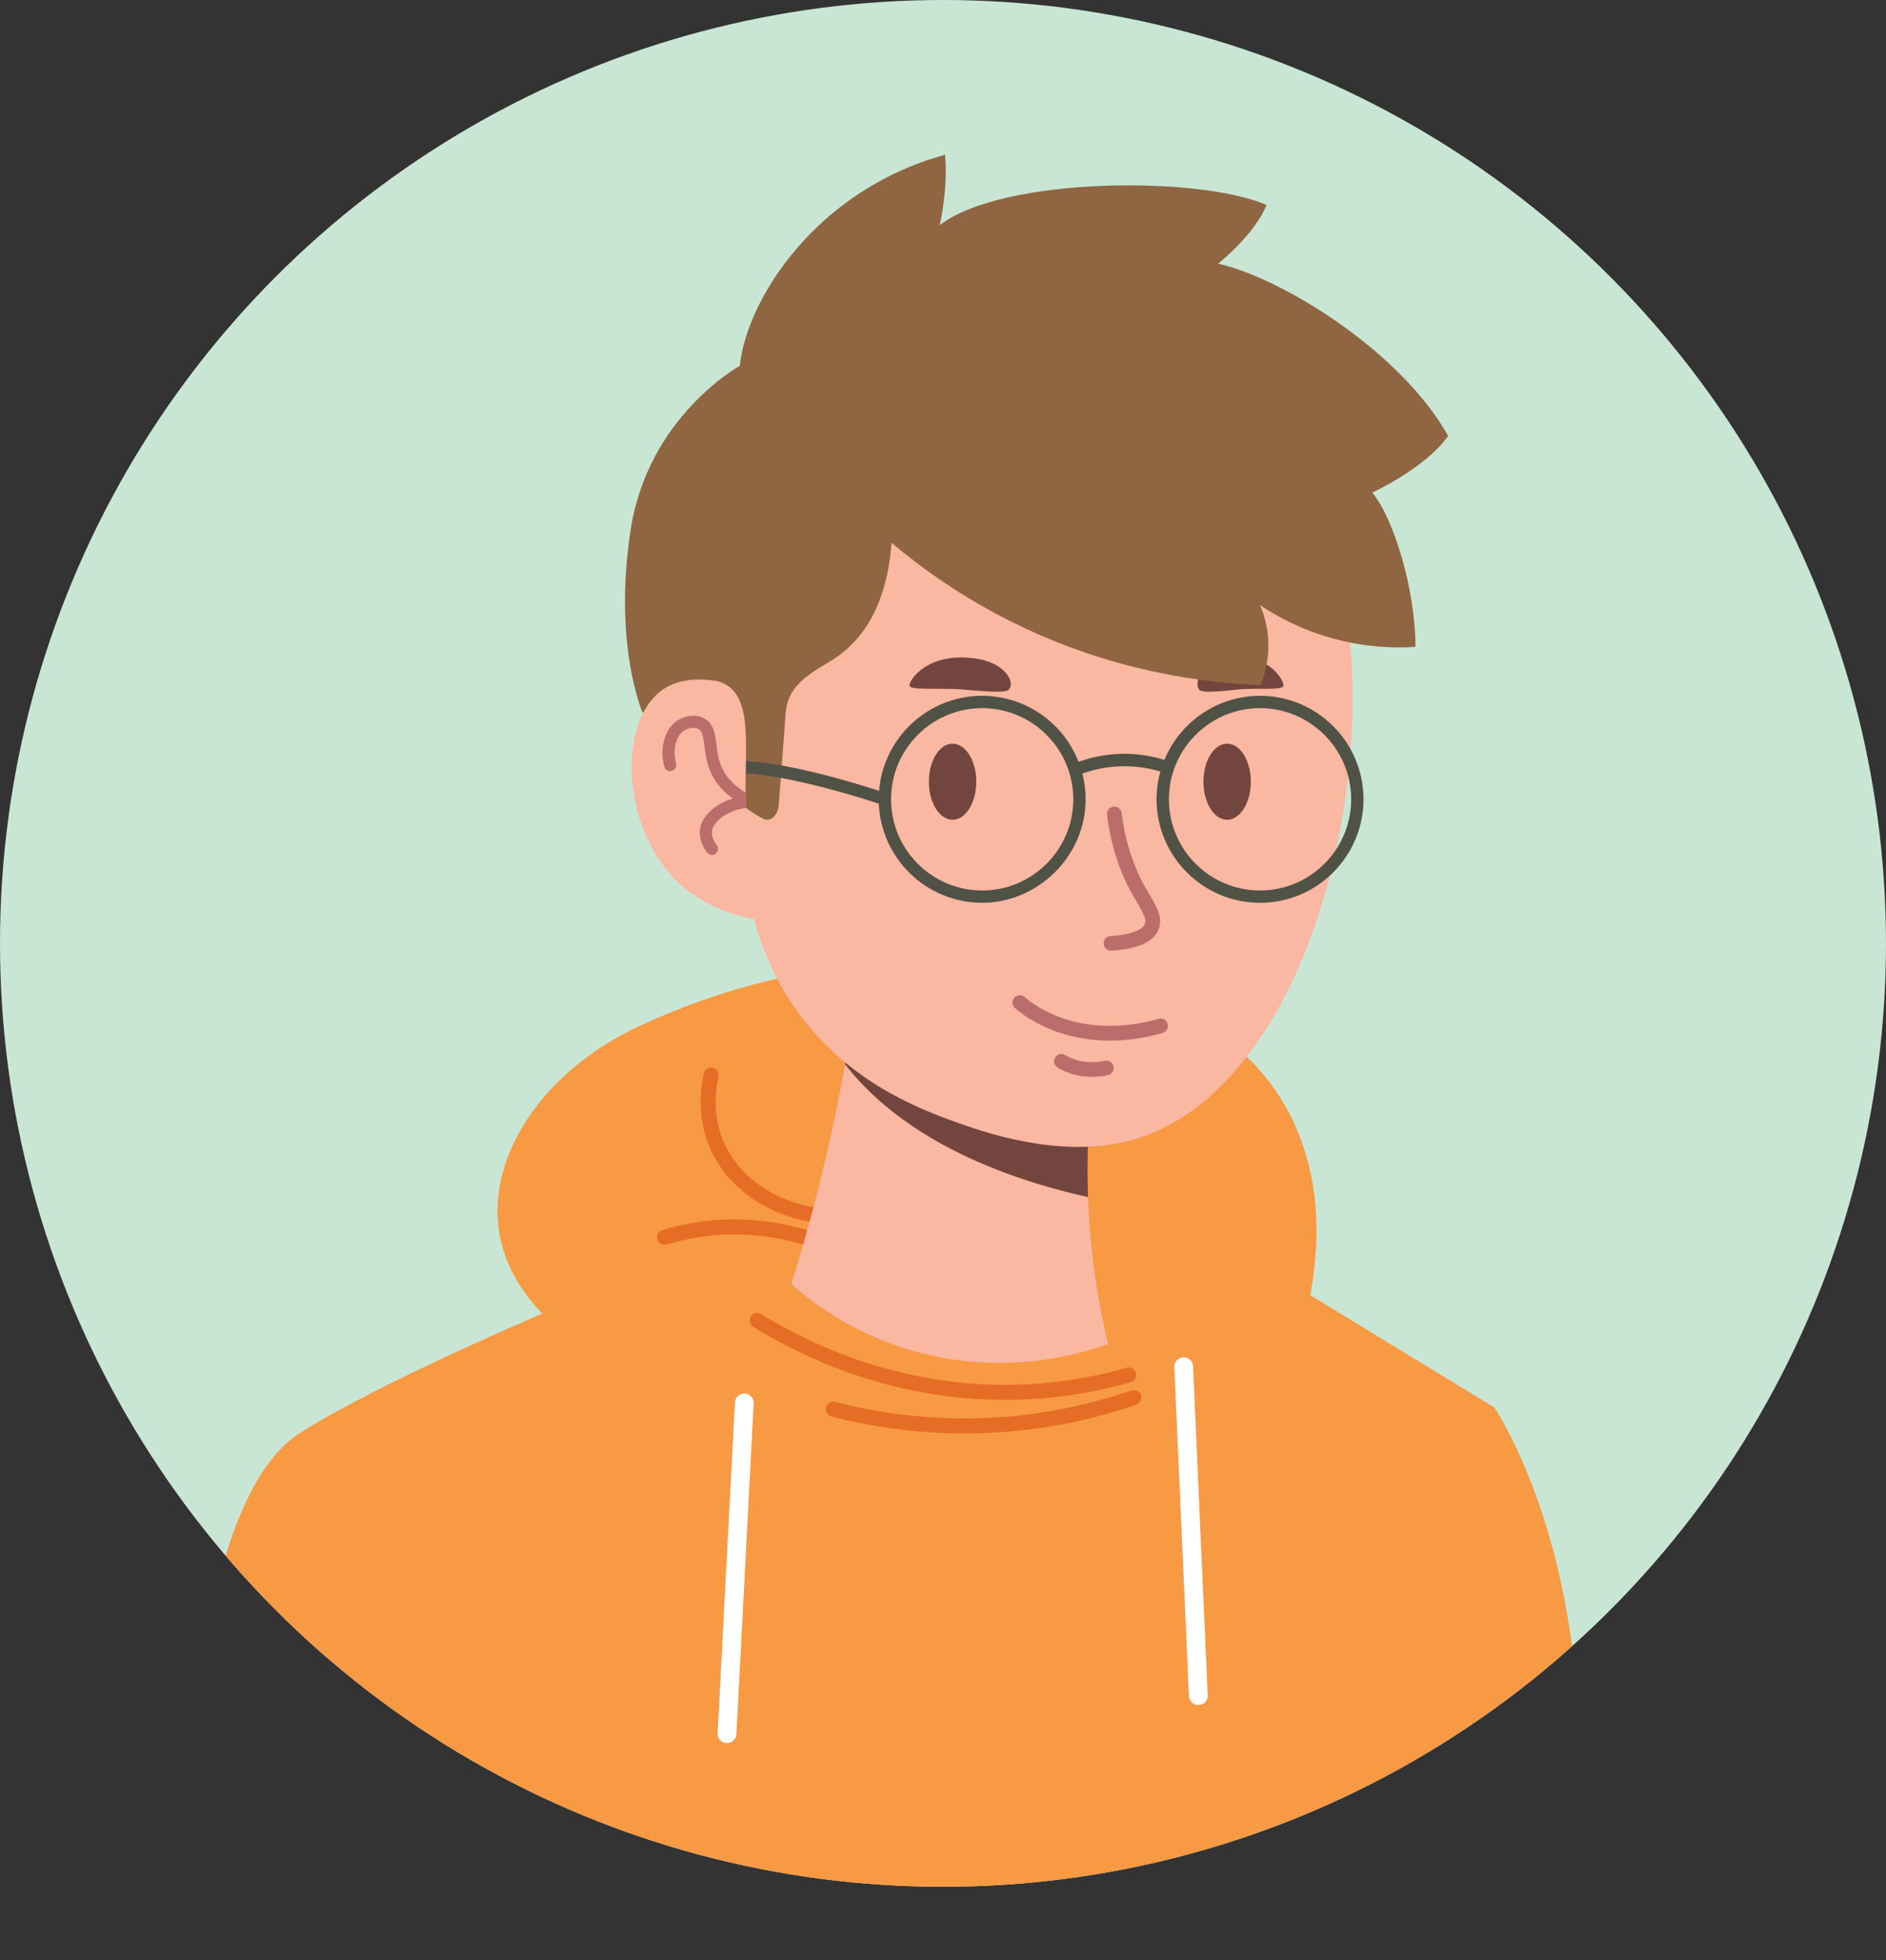 <?xml version="1.0" encoding="UTF-8"?>
<svg id="uuid-7afd9271-0b30-4137-8093-464365025da6" data-name="Layer 1" xmlns="http://www.w3.org/2000/svg" xmlns:xlink="http://www.w3.org/1999/xlink" viewBox="0 0 1004.63 1043.72">
  <rect x="0" y="0" width="1004.63" height="1043.72" fill="#333333" stroke="none"/>
  <defs>
    <style>
      .uuid-df5ae5bf-82b5-44ec-b773-d7ac540d8b4a {
        fill: #8f6641;
      }

      .uuid-3c1bddbf-45c0-4895-8218-401f8060a72b {
        fill: #ba6d6b;
      }

      .uuid-47ea0823-019f-4a93-af1d-e608a48afcfb {
        fill: #fab7a2;
      }

      .uuid-10270fce-ccd3-485a-80e9-9bcb9ab41b73 {
        clip-path: url(#uuid-34dd9cec-64bd-40e2-9f5e-ae06c46c514c);
      }

      .uuid-74089264-43ea-4783-a237-72dcdda3db69 {
        stroke: #fff;
        stroke-width: 10px;
      }

      .uuid-74089264-43ea-4783-a237-72dcdda3db69, .uuid-5eae1f28-b9ad-4789-a866-b24cbb425759, .uuid-287357cd-5c7b-4a20-bdb3-115fa19862cb {
        fill: none;
      }

      .uuid-74089264-43ea-4783-a237-72dcdda3db69, .uuid-287357cd-5c7b-4a20-bdb3-115fa19862cb {
        stroke-linecap: round;
        stroke-miterlimit: 10;
      }

      .uuid-3c774d8f-8924-4051-9168-e3df222f51a5 {
        fill: #c9e6d5;
      }

      .uuid-4bcdee35-ff60-4536-9d75-9d8407874f58 {
        fill: #f89944;
      }

      .uuid-b870a463-4b12-40b9-a127-766f946afa74 {
        fill: #515246;
      }

      .uuid-287357cd-5c7b-4a20-bdb3-115fa19862cb {
        stroke: #e56d25;
        stroke-width: 8px;
      }

      .uuid-41d13043-66ae-4e39-b8e8-631fc9845005 {
        fill: #72453e;
      }
    </style>
    <clipPath id="uuid-34dd9cec-64bd-40e2-9f5e-ae06c46c514c">
      <circle class="uuid-5eae1f28-b9ad-4789-a866-b24cbb425759" cx="502.31" cy="502.31" r="502.31"/>
    </clipPath>
  </defs>
  <circle class="uuid-3c774d8f-8924-4051-9168-e3df222f51a5" cx="502.31" cy="502.31" r="502.31"/>
  <g class="uuid-10270fce-ccd3-485a-80e9-9bcb9ab41b73">
    <g>
      <path class="uuid-4bcdee35-ff60-4536-9d75-9d8407874f58" d="m107.59,893.04c0-4.63,10.16-103.13,52.04-129.94,40.93-26.2,129.25-63.66,129.25-63.66-17.54-18.12-21.79-35.42-23.08-43.84-6.16-40.19,23.27-85.22,74.56-109.17,37.76-17.55,102.54-40.27,181.72-32.19,48.35,4.94,126,12.86,161.69,73.18,22.86,38.62,18.15,81.21,14.15,102.19l98.08,59.81s34.03,49.86,42.95,140.75c-21.69,21.28-52.33,106.03-101.07,128.73-26.12,12.17-85.77,14.24-157.17,23.41-52.9,6.79-180.93-11.46-316.27-37.67-50.27-9.73-79.79-77.09-156.86-111.59Z"/>
      <path class="uuid-287357cd-5c7b-4a20-bdb3-115fa19862cb" d="m443.61,647.83c-27.86-1.06-51.95-15.71-61.7-38.06-6.77-15.54-4.66-30.32-3.12-37.38"/>
      <path class="uuid-287357cd-5c7b-4a20-bdb3-115fa19862cb" d="m448.73,666.62c-11.2-5.44-31.13-13.23-56.84-13.34-15.49-.07-28.45,2.67-37.89,5.5"/>
      <path class="uuid-287357cd-5c7b-4a20-bdb3-115fa19862cb" d="m403.37,703.11c23.27,14.28,70.66,38.61,133.27,38.25,25.43-.15,47.34-4.34,64.61-9.23"/>
      <path class="uuid-287357cd-5c7b-4a20-bdb3-115fa19862cb" d="m443.9,750.33c22.57,5.82,56.16,11.52,96.43,7.64,25.39-2.45,46.91-8.07,63.69-13.84"/>
      <path class="uuid-47ea0823-019f-4a93-af1d-e608a48afcfb" d="m579.57,637.38c-73.76-16.53-110.91-46.84-129.39-70.7-.96,5.34-1.97,10.72-3.04,16.16-7.31,37.05-16.21,70.79-25.62,100.94,11.86,10.39,34.69,27.53,68.02,36.37,46.74,12.39,85.61.89,100.72-4.48-4.99-20.84-9.56-47.39-10.69-78.29Z"/>
      <path class="uuid-41d13043-66ae-4e39-b8e8-631fc9845005" d="m579.43,612.34c1.36-51.09,12.35-92.83,22.53-121.76l-139.11-24.68c-2.24,30.74-6.16,64.53-12.67,100.8,18.48,23.85,55.62,54.16,129.39,70.7-.3-8.06-.37-16.41-.14-25.05Z"/>
      <path class="uuid-47ea0823-019f-4a93-af1d-e608a48afcfb" d="m401.69,489.39c2.92,11.14,8.64,28,20.53,45.6,27.19,40.23,66.79,55.19,85.87,62.09,14.7,5.31,56.22,20.33,94.21,10.14,108.05-28.97,149.81-251.57,92.31-354.42-9.64-17.24-20.14-27.67-25.44-32.51-44.43-40.53-113.47-43.47-161.33-27.84-67.63,22.08-116.78,88.99-124.92,169.36l18.77,127.6Z"/>
      <path class="uuid-41d13043-66ae-4e39-b8e8-631fc9845005" d="m638.65,367.13c1.57,2.16,12.33.81,20.91,0,10.62-1.02,24.13.73,24.13-2.21s-7.87-17.19-28.49-14.51c-14.98,1.92-19.3,12.89-16.55,16.71h0Z"/>
      <path class="uuid-df5ae5bf-82b5-44ec-b773-d7ac540d8b4a" d="m671.17,322.13c1.76,4.09,3.81,10.2,4.34,17.83.79,11.21-2.09,20.07-4.05,24.86-30.94-1.26-79.57-7.47-131.92-33.4-26.92-13.34-48.34-28.68-64.62-42.41-2.99,39.8-20.63,55.98-33.1,63.34-12.4,7.36-22.27,13.53-23.31,27.3l-3.66,48.73c-.4,5.39-3.98,9.45-7.98,7.69-4-1.74-19.25-10.99-18.66-18.87l-46.01-37.99s-15.56-35.61-6.37-96.58c9.19-60.97,58.25-87.83,58.25-87.83,3.41-34.37,39.73-93.31,109.34-112.41,1.7,17.98-2.82,37.48-2.82,37.48,33.09-25.65,137.73-26.46,174.07-10.73-6.27,15.75-25.79,31.23-25.79,31.23,35.1,8.05,97.75,47.37,122.53,91.77-12.09,17.14-40.48,30.16-40.48,30.16,11.28,13.09,23.14,51.84,23.03,82.12-10.34.68-26,.49-44.13-4.52-17.25-4.77-30.27-12.12-38.67-17.76Z"/>
      <ellipse class="uuid-41d13043-66ae-4e39-b8e8-631fc9845005" cx="507.42" cy="416.23" rx="12.62" ry="20.25"/>
      <ellipse class="uuid-41d13043-66ae-4e39-b8e8-631fc9845005" cx="653.67" cy="416.23" rx="12.62" ry="20.25"/>
      <path class="uuid-3c1bddbf-45c0-4895-8218-401f8060a72b" d="m591.17,554.07c-31.8,0-49.69-16.54-50.62-17.42-1.57-1.49-1.63-3.96-.15-5.53,1.49-1.57,3.96-1.63,5.52-.15,1.09,1.02,26.46,24.15,71.22,11.51,2.08-.58,4.24.62,4.83,2.7.59,2.08-.62,4.24-2.7,4.83-10.3,2.91-19.69,4.07-28.1,4.07Z"/>
      <path class="uuid-3c1bddbf-45c0-4895-8218-401f8060a72b" d="m591.79,506.23c-2.04,0-3.76-1.58-3.9-3.65-.15-2.15,1.48-4.02,3.64-4.17,14.63-.99,17.67-4.8,18.3-6.39,1.08-2.73-1.44-6.98-4.37-11.89-.76-1.27-1.54-2.59-2.31-3.95-6.97-12.37-11.5-26.61-13.45-42.33-.27-2.14,1.26-4.1,3.4-4.37,2.12-.26,4.1,1.25,4.37,3.4,1.83,14.7,6.04,27.97,12.51,39.45.74,1.31,1.49,2.57,2.22,3.79,3.82,6.41,7.43,12.46,4.92,18.77-2.63,6.65-10.83,10.35-25.05,11.31-.09,0-.18,0-.27,0Z"/>
      <path class="uuid-b870a463-4b12-40b9-a127-766f946afa74" d="m671.19,370.49c-22.95,0-42.67,14.11-50.94,34.11-14.87-4.64-31.06-4.28-45.72,1.05-8.01-20.55-28-35.16-51.36-35.16-28.87,0-52.61,22.32-54.91,50.61-15.58-5.1-69.84-21.78-90.21-13.98l2.35,6.13c16.95-6.48,67.11,7.79,87.72,14.71,1.25,29.29,25.46,52.74,55.05,52.74s55.11-24.72,55.11-55.11c0-4.73-.6-9.32-1.72-13.7,13.16-4.8,28.13-5.17,41.55-1.08-1.31,4.71-2.03,9.66-2.03,14.78,0,30.39,24.72,55.11,55.11,55.11s55.11-24.72,55.11-55.11-24.72-55.11-55.11-55.11Zm-148.01,103.65c-26.77,0-48.54-21.77-48.54-48.54s21.78-48.54,48.54-48.54,48.54,21.77,48.54,48.54-21.78,48.54-48.54,48.54Zm148.01,0c-26.77,0-48.54-21.77-48.54-48.54s21.78-48.54,48.54-48.54,48.54,21.77,48.54,48.54-21.78,48.54-48.54,48.54Z"/>
      <path class="uuid-47ea0823-019f-4a93-af1d-e608a48afcfb" d="m401.69,489.39c-9.32-1.7-29.28-6.74-44.47-23.69-26.3-29.35-27.6-82.59-4.01-98.63,8.34-5.67,18.84-6.04,28.47-4.46,1.39.3,3.42.91,5.54,2.23,13.48,8.41,9.54,33.56,9.97,58.96.27,15.73,1.24,38.14,4.51,65.58Z"/>
      <path class="uuid-3c1bddbf-45c0-4895-8218-401f8060a72b" d="m397.16,422c-5.71-3.4-9.8-7.54-12.21-12.36-2.24-4.48-2.81-9.09-3.32-13.15-.72-5.71-1.39-11.1-6.51-13.95-5.55-3.09-11.65-.33-12.82.26-7.71,3.87-11.25,14.54-8.43,25.4.45,1.72,2.2,2.75,3.93,2.3,1.72-.45,2.75-2.21,2.3-3.93-2.03-7.8.15-15.55,5.08-18.02.16-.08,3.98-1.96,6.8-.39,2.16,1.2,2.62,4.1,3.26,9.13.55,4.35,1.23,9.76,3.95,15.22,2.42,4.85,6.17,9.07,11.14,12.66-4.41,1.33-8.98,3.6-12.73,7.5-2.45,2.56-3.98,5.21-4.54,7.87-1.31,6.27,2.1,11.49,3.63,13.44.64.81,1.58,1.23,2.54,1.23.69,0,1.39-.22,1.98-.68,1.4-1.1,1.65-3.12.55-4.52-.97-1.24-3.15-4.52-2.39-8.15.3-1.45,1.3-3.08,2.88-4.73,4.44-4.63,10.73-6.31,15.08-6.92l-.17-8.23Z"/>
      <path class="uuid-3c1bddbf-45c0-4895-8218-401f8060a72b" d="m581.66,573.37c-11.15,0-18.14-4.84-18.5-5.09-1.76-1.25-2.18-3.69-.93-5.45,1.24-1.76,3.68-2.18,5.44-.94.4.27,8.41,5.61,20.87,2.91,2.12-.45,4.2.88,4.65,3,.46,2.11-.89,4.2-3,4.65-3.05.66-5.91.93-8.54.93Z"/>
      <path class="uuid-41d13043-66ae-4e39-b8e8-631fc9845005" d="m537.5,367.13c-1.85,2.16-14.55.81-24.6,0-12.52-1.02-28.45.73-28.45-2.21s9.29-17.19,33.52-14.51c17.73,1.92,22.76,12.89,19.53,16.71h0Z"/>
      <line class="uuid-74089264-43ea-4783-a237-72dcdda3db69" x1="396.46" y1="747.02" x2="387.27" y2="923.1"/>
      <line class="uuid-74089264-43ea-4783-a237-72dcdda3db69" x1="630.51" y1="727.7" x2="638.32" y2="902.87"/>
    </g>
  </g>
</svg>